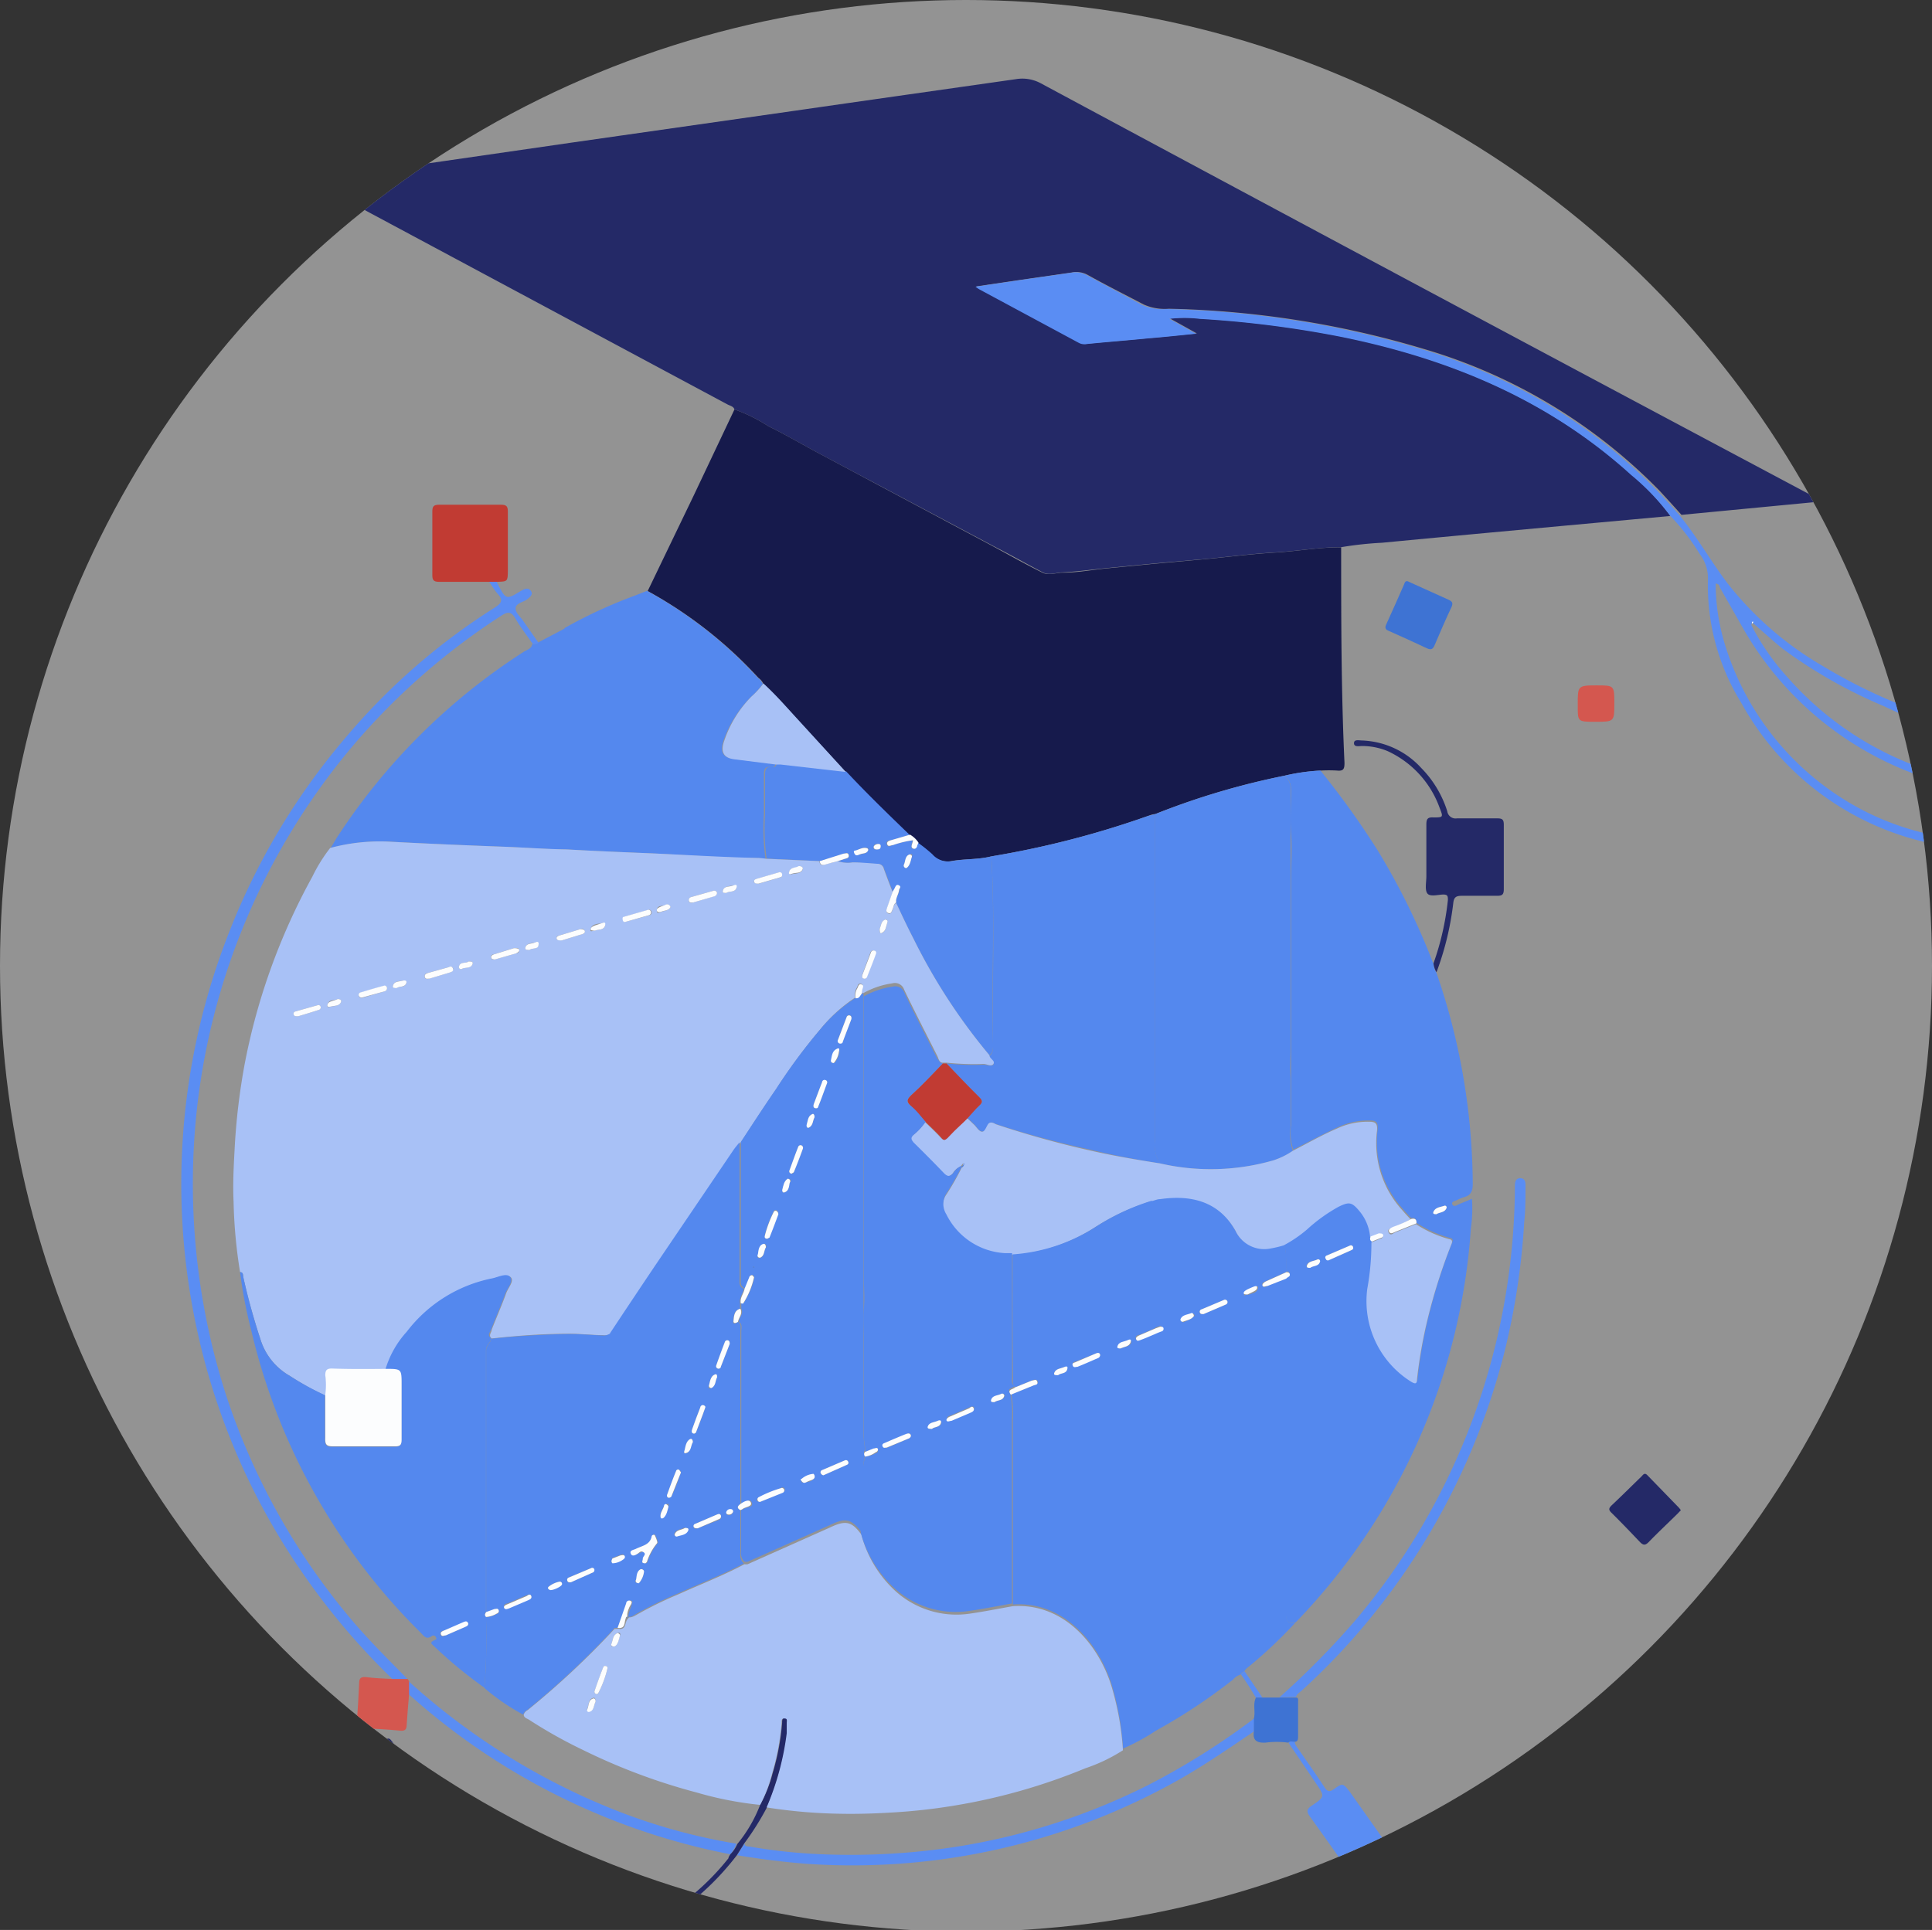 <svg id="Capa_1" data-name="Capa 1" xmlns="http://www.w3.org/2000/svg" xmlns:xlink="http://www.w3.org/1999/xlink" viewBox="0 0 122 121.9"><rect x="0" y="0" width="122" height="121.9" fill="#333333" stroke="none"/><defs><style>.cls-1{fill:none;}.cls-2{fill:#fff;opacity:0.47;isolation:isolate;}.cls-3{clip-path:url(#clip-path);}.cls-4{fill:#242967;}.cls-5{fill:#161a4c;}.cls-6{fill:#5488ee;}.cls-7{fill:#5a8df3;}.cls-8{fill:#c13b33;}.cls-9{fill:#d4574f;}.cls-10{fill:#3e73d3;}.cls-11{fill:#a8c1f6;}.cls-12{fill:#fcfdfe;}.cls-13{fill:#fefefe;}.cls-14{fill:#477cdf;}.cls-15{fill:#4d82e6;}</style><clipPath id="clip-path"><circle class="cls-1" cx="61" cy="61" r="61"/></clipPath></defs><circle class="cls-2" cx="61" cy="61" r="61"/><g class="cls-3"><g id="AtH9uQ.tif"><path class="cls-4" d="M46.38,25.86c-.07-.2-.28-.23-.43-.31L20.44,11.88l-.86-.46,1.71-.27L36.15,9l14-2c4.65-.67,9.3-1.33,14-2a2.45,2.45,0,0,1,1.59.27Q90.11,18.37,114.6,31.4l.46.27-8.88.85c-.45-.51-.9-1-1.37-1.51a34.34,34.34,0,0,0-15-9,60.39,60.39,0,0,0-16-2.51,3.25,3.25,0,0,1-1.59-.27C71,18.59,69.82,18,68.68,17.36a1.47,1.47,0,0,0-1-.15l-3.33.48-2.7.4a2.65,2.65,0,0,0,.23.16l6.3,3.39a.75.75,0,0,0,.49.07c1.3-.13,2.61-.23,3.91-.36.94-.08,1.88-.18,3-.29l-1.69-.94a8.14,8.14,0,0,1,1.91,0,66.52,66.52,0,0,1,9,1.15c6.81,1.39,13,4,18.25,8.71a15,15,0,0,1,2.43,2.61c-6.07.56-12.13,1.11-18.2,1.69a22.36,22.36,0,0,0-2.58.28c-1.39,0-2.76.25-4.15.33s-2.76.25-4.14.39L74,35.49c-1.37.12-2.73.26-4.09.39-.93.09-1.85.22-2.78.27-.42,0-.88.22-1.28,0-1-.52-2-1.09-3.06-1.63L51.89,28.73c-1.13-.6-2.23-1.25-3.37-1.81A10.16,10.16,0,0,0,46.38,25.86Z"/><path class="cls-5" d="M46.38,25.86a10.16,10.16,0,0,1,2.14,1.06c1.14.56,2.24,1.21,3.37,1.81l10.88,5.81c1,.54,2,1.11,3.06,1.63.4.2.86,0,1.28,0,.93,0,1.85-.18,2.78-.27,1.36-.13,2.72-.27,4.09-.39l2.42-.22c1.38-.14,2.76-.31,4.14-.39s2.76-.34,4.15-.33c0,4.54,0,9.08.21,13.61,0,.37-.05.53-.46.49a9.38,9.38,0,0,0-1.06,0,12.64,12.64,0,0,0-2.29.33,47.11,47.11,0,0,0-8.15,2.42c-.18,0-.36.09-.54.15a58,58,0,0,1-9.8,2.52c-.82.21-1.67.15-2.5.29A1.32,1.32,0,0,1,58.86,54a9.38,9.38,0,0,0-.91-.73,1.58,1.58,0,0,0-.53-.5c-1.38-1.28-2.73-2.59-4-4l-2.93-3.18c-.74-.8-1.46-1.64-2.27-2.38a1,1,0,0,0-.32-.39,27.23,27.23,0,0,0-7-5.49l2.89-6Z"/><path class="cls-6" d="M81.09,49a12.64,12.64,0,0,1,2.29-.33,53,53,0,0,1,3.59,5,44,44,0,0,1,3.55,7.22,1.38,1.38,0,0,0,.19.56A41.36,41.36,0,0,1,93,74.78c0,.47-.13.73-.57.84a3.9,3.9,0,0,0-.47.2c-.12.05-.32.08-.25.25s.26.08.39,0l.85-.35a9.07,9.07,0,0,1-.07,1.89,39.66,39.66,0,0,1-11,24.8.54.54,0,0,1-.12.09c-.44.06-.56-.13-.56-.58q0-10.59,0-21.19c.08-.1.27-.1.23-.28s-.13-.13-.23-.14a6.69,6.69,0,0,0-.1-1.73,8.11,8.11,0,0,0,1.47-1,10.38,10.38,0,0,1,2-1.44c.66-.32.83-.3,1.3.26a2.93,2.93,0,0,1,.69,1.67c0,.12-.06.24.08.32a16,16,0,0,1-.26,2.93,6,6,0,0,0,2.78,5.88c.26.15.33.13.36-.17a29.87,29.87,0,0,1,.66-3.76,36,36,0,0,1,1.47-4.66c.07-.18.19-.38-.12-.43a7.51,7.51,0,0,1-2.08-.94c0-.26-.11-.33-.34-.31-.17-.18-.35-.37-.51-.56a6.27,6.27,0,0,1-1.61-5c.06-.55-.14-.6-.54-.6a4.56,4.56,0,0,0-2,.44c-.94.44-1.85.93-2.78,1.4a3.32,3.32,0,0,1-.14-1.53c0-1,0-2.07,0-3.1,0-.65,0-1.3,0-1.94,0-1,0-1.91,0-2.86,0-.65,0-1.29,0-1.94,0-1,0-1.94,0-2.9s0-1.87,0-2.8.07-1.93,0-2.9,0-1.86,0-2.79A1,1,0,0,0,81.09,49Zm2.79,30.61,1.5-.67a.14.14,0,0,0,.06-.18.14.14,0,0,0-.21-.08l-1.45.62a.13.13,0,0,0-.06.21S83.82,79.57,83.88,79.61Zm6.83-2.92c.19-.13.51-.09.63-.38a.11.11,0,0,0-.14-.15c-.25.09-.57.09-.69.4C90.48,76.64,90.58,76.7,90.71,76.69Zm-8,3.39c.19-.15.55-.08.62-.41a.12.12,0,0,0-.17-.12c-.23.12-.56.09-.66.39C82.49,80.05,82.61,80.1,82.74,80.08Z"/><path class="cls-6" d="M81.12,78.61a6.69,6.69,0,0,1,.1,1.73l-1.29.58c-.12.06-.29.11-.2.28s.2.07.32,0l1.17-.46q0,10.59,0,21.19c0,.45.12.64.56.58A29.47,29.47,0,0,1,79,105.15c-.15.14-.34.23-.43.43a.33.33,0,0,0-.24.19,1,1,0,0,0-.46.31,35.91,35.91,0,0,1-5,3.3,2.78,2.78,0,0,1-.11-.86V85.59a5.87,5.87,0,0,1,.09-1.32c.15-.07.3-.13.44-.21a.17.17,0,0,0,.07-.22c0-.11-.11-.1-.2-.06l-.28.1a1.6,1.6,0,0,1-.12-.75q0-3.24,0-6.48a2.78,2.78,0,0,0-.11-.81c.2,0,.39-.11.59-.14,1.89-.28,3.68.08,4.76,2a2,2,0,0,0,2.25,1.11A7,7,0,0,0,81.12,78.61ZM76,83l1.42-.61a.16.16,0,0,0,.08-.21.16.16,0,0,0-.22-.07l-1.4.59a.15.15,0,0,0-.11.2C75.76,83,75.83,83,76,83Zm-.56.15c0-.14-.09-.22-.17-.18-.23.1-.55.1-.67.37a.13.13,0,0,0,.18.16C75,83.38,75.25,83.34,75.39,83.12Zm3.39-1.36c.17-.12.49-.08.59-.36s-.11-.17-.21-.13-.52.09-.62.36S78.63,81.78,78.78,81.76Z"/><path class="cls-6" d="M40.85,37.32a27.23,27.23,0,0,1,7,5.49,1,1,0,0,1,.32.39,5.43,5.43,0,0,1-.76.83,7.36,7.36,0,0,0-1.75,2.83c-.19.65,0,1,.68,1.07l2.62.33a.2.2,0,0,1-.25.19c-.41-.06-.48.15-.47.5,0,.83,0,1.67,0,2.5a13.72,13.72,0,0,0,.1,2.79,4.45,4.45,0,0,0-.5-.05c-2.32,0-4.62-.2-6.93-.3-1.72-.07-3.44-.14-5.15-.24,0-.27-.11-.52-.11-.8q0-6.59,0-13.18a30.25,30.25,0,0,1,4.44-2.05Z"/><path class="cls-7" d="M81.76,110c0,.13.06.22.12.32.59.85,1.19,1.7,1.76,2.57.19.29.33.3.6.11.55-.39.56-.38,1,.18q4.05,5.73,8.1,11.47A.69.69,0,0,0,94,125c1.15-.13,2.31-.21,3.46-.33.33,0,.44,0,.44.4,0,1.18,0,2.35,0,3.53,0,.29-.08.41-.38.38a4.14,4.14,0,0,0-.61,0H51.48v-.06c2.4-.22,4.81-.43,7.21-.66l7.22-.68,7.17-.64,7.22-.68,6-.55c1.18-.1,2.37-.22,3.56-.31.39,0,.32-.17.16-.4l-2.15-3c-1.72-2.42-3.42-4.85-5.15-7.26-.23-.32-.21-.48.13-.7.82-.56.81-.58.25-1.4l-1.72-2.54C81.46,109.94,81.61,110,81.76,110Z"/><path class="cls-6" d="M35.71,39.67q0,6.59,0,13.18c0,.28.1.53.11.8-1.34,0-2.68-.12-4-.17-2.41-.09-4.81-.19-7.22-.32a12,12,0,0,0-3.72.4l.39-.65A39.53,39.53,0,0,1,33.07,41.17c.2-.13.49-.18.54-.49.12,0,.26,0,.35-.09Z"/><path class="cls-7" d="M105.47,32.58A15,15,0,0,0,103,30c-5.21-4.73-11.44-7.32-18.25-8.71a66.52,66.52,0,0,0-9-1.15,8.14,8.14,0,0,0-1.91,0l1.69.94c-1.09.11-2,.21-3,.29-1.3.13-2.61.23-3.91.36a.75.75,0,0,1-.49-.07l-6.3-3.39a2.65,2.65,0,0,1-.23-.16l2.7-.4,3.33-.48a1.47,1.47,0,0,1,1,.15c1.14.63,2.31,1.23,3.46,1.87a3.25,3.25,0,0,0,1.59.27,60.39,60.39,0,0,1,16,2.51,34.34,34.34,0,0,1,15,9c.47.49.92,1,1.37,1.51,1.12,1.37,2,2.94,3.06,4.33a21,21,0,0,0,6,5.2,33.5,33.5,0,0,0,7.87,3.47,6.12,6.12,0,0,0,3.23.17,3.27,3.27,0,0,0,2.51-2.49,1.45,1.45,0,0,0-.38-1.5c-.12-.13-.27-.27-.12-.44s.35-.06.5.06a2.28,2.28,0,0,1,.36,2.52,4.36,4.36,0,0,1-4.74,2.5A20.45,20.45,0,0,1,119,44.62,31.11,31.11,0,0,1,112.6,41c-.65-.52-1.26-1.09-1.89-1.63l-.11,0,0,.13a15.31,15.31,0,0,0,2.26,3.26,20.24,20.24,0,0,0,11.3,6.52,12.66,12.66,0,0,0,5.27.2,2.92,2.92,0,0,0,1.36-.68,1.92,1.92,0,0,0,.35-2.34,1,1,0,0,0-.68-.49c-.19,0-.33-.14-.26-.36s.24-.15.39-.13a1.87,1.87,0,0,1,1.31,1.91,2.58,2.58,0,0,1-1.65,2.37,7.17,7.17,0,0,1-3,.41,20.82,20.82,0,0,1-17.12-10.38L108.6,37.1c0-.09-.07-.23-.26-.24a13.15,13.15,0,0,0,.57,3.8,17.62,17.62,0,0,0,8.6,10.45,17.17,17.17,0,0,0,5.2,1.75c.24,0,.67,0,.6.37s-.45.21-.69.17a17.89,17.89,0,0,1-12.66-9,14.1,14.1,0,0,1-2.11-7.77,2.48,2.48,0,0,0-.5-1.61A14.25,14.25,0,0,0,105.47,32.58Z"/><path class="cls-7" d="M34,40.59c-.09.13-.23.08-.35.09-.38-.54-.79-1.07-1.12-1.64-.24-.4-.45-.42-.83-.18a42.61,42.61,0,0,0-9.42,8.25,42.83,42.83,0,0,0-10,24.68,43.55,43.55,0,0,0,2,16.34,42.48,42.48,0,0,0,7.77,14c1.15,1.39,2.44,2.65,3.7,3.94l-.95,0A44.16,44.16,0,0,1,19,99.2,42.88,42.88,0,0,1,12.5,84.26a43.32,43.32,0,0,1,2-25.46,43,43,0,0,1,7.38-12.28,40.75,40.75,0,0,1,9.37-8.15c.44-.28.53-.48.17-.87-.2-.23-.35-.5-.53-.75h.49a.48.48,0,0,0,.05.14c.53,1,.53,1,1.47.43.22-.12.45-.24.62,0s-.06.39-.24.54-.71.24-.72.55.3.54.48.81Z"/><path class="cls-4" d="M107.24,113.28c-1.29-.3-2.58-.58-3.87-.89-.48-.11-1-.25-1.42-.37-.23-.06-.3-.17-.25-.4.38-1.75.78-3.5,1.23-5.23.06-.26.17-.29.43-.23,1.69.41,3.39.79,5.09,1.18.29.07.42.16.35.51-.36,1.69-.74,3.37-1.2,5C107.5,113.26,107.5,113.26,107.24,113.28Z"/><path class="cls-4" d="M90.71,61.41a1.38,1.38,0,0,1-.19-.56,17.38,17.38,0,0,0,.91-4c0-.23,0-.35-.29-.35s-.82.16-1-.06-.07-.72-.07-1.09c0-1.09,0-2.18,0-3.27,0-.35.08-.47.44-.45.62,0,.64,0,.4-.6a6.28,6.28,0,0,0-3.29-3.59A4.19,4.19,0,0,0,86,47.12c-.18,0-.5.08-.5-.18s.32-.17.51-.17a5.32,5.32,0,0,1,3.74,1.74,6.82,6.82,0,0,1,1.64,2.73.53.53,0,0,0,.61.45c.85,0,1.7,0,2.56,0,.31,0,.4.08.4.4,0,1.36,0,2.72,0,4.08,0,.37-.14.41-.44.41-.73,0-1.47,0-2.2,0-.35,0-.51.07-.55.46A18.59,18.59,0,0,1,90.71,61.41Z"/><path class="cls-4" d="M20.26,113c1.37-1,2.73-2.07,4.08-3.11.2-.15.28-.07.4.08q1.41,1.94,2.85,3.86c.14.19.15.3-.05.45q-1.93,1.45-3.86,2.94c-.16.12-.24.1-.35-.06Z"/><path class="cls-7" d="M80.79,107.21a52.15,52.15,0,0,0,4.73-4.79,42.57,42.57,0,0,0,9-17.83,43.32,43.32,0,0,0,1.14-9.35V75c0-.27,0-.58.34-.58s.34.31.33.57c0,.73,0,1.46-.08,2.19a44.85,44.85,0,0,1-1.31,8.46,43.46,43.46,0,0,1-8.28,16.41,42.26,42.26,0,0,1-4.45,4.72c-.13.12-.31.21-.37.41Z"/><path class="cls-7" d="M79.18,109.36c-1.47,1-2.93,2-4.49,2.91a42,42,0,0,1-23.63,5.46c-1.51-.11-3-.3-4.51-.55l.47-.75c0,.23.21.18.35.21a34.9,34.9,0,0,0,4.56.48,43.65,43.65,0,0,0,8.55-.49,41.2,41.2,0,0,0,12-3.87,46.08,46.08,0,0,0,6.73-4.23Z"/><path class="cls-8" d="M31.38,36.75h-.49c-1.05,0-2.11,0-3.16,0-.35,0-.43-.11-.43-.43q0-2,0-4c0-.31.06-.44.42-.44q2,0,3.93,0c.36,0,.42.13.42.45,0,1.24,0,2.48,0,3.72C32.06,36.73,32.06,36.73,31.38,36.75Z"/><path class="cls-9" d="M115.68,98.82c0,.52,0,1.05,0,1.58,0,.28-.07.39-.37.39-1.07,0-2.14,0-3.22,0-.27,0-.39-.07-.38-.37,0-1.09,0-2.17,0-3.26,0-.24.07-.34.32-.33,1.1,0,2.21,0,3.32,0,.28,0,.34.13.33.37C115.67,97.73,115.68,98.27,115.68,98.82Z"/><path class="cls-7" d="M46.12,117.12A42.48,42.48,0,0,1,26,107.18a1.56,1.56,0,0,0-.2-.16c0-.27,0-.55,0-.83a43,43,0,0,0,12.7,8,37.31,37.31,0,0,0,8,2.26A2.07,2.07,0,0,1,46.12,117.12Z"/><path class="cls-10" d="M9.55,110.3l-.1.25c-.36.81-.72,1.62-1.06,2.43-.1.23-.2.31-.45.19-.78-.38-1.58-.73-2.37-1.08-.25-.11-.33-.23-.21-.5.38-.82.74-1.64,1.1-2.47.08-.21.18-.24.38-.15l2.5,1.15C9.43,110.16,9.53,110.19,9.55,110.3Z"/><path class="cls-10" d="M88.89,36.71l.19.09,2.37,1.07c.25.11.33.21.2.49-.37.78-.71,1.58-1.05,2.37-.1.25-.21.35-.49.22-.8-.38-1.6-.74-2.41-1.1-.23-.09-.26-.2-.16-.42.38-.83.75-1.67,1.12-2.51C88.7,36.81,88.73,36.68,88.89,36.71Z"/><path class="cls-4" d="M106.14,95.39l-.22.23c-.61.6-1.23,1.18-1.82,1.79-.21.21-.34.19-.53,0-.6-.63-1.2-1.26-1.82-1.87-.18-.18-.16-.27,0-.44.64-.6,1.27-1.23,1.91-1.85.09-.09.18-.26.36-.08l2,2.06A1.56,1.56,0,0,1,106.14,95.39Z"/><path class="cls-9" d="M25.83,106.19l0,.83c-.05.65-.11,1.29-.15,1.93,0,.3-.12.4-.44.36-.8-.08-1.6-.12-2.4-.16-.24,0-.35-.06-.32-.35.08-.83.12-1.67.16-2.5,0-.31.12-.4.44-.37.55.07,1.12.09,1.68.12l.95,0Z"/><path class="cls-10" d="M79.18,109.36l0-.83c.11-.43-.08-.89.13-1.31h2.54c.16,0,.12.18.12.29,0,.73,0,1.45,0,2.17,0,.14,0,.32-.19.33s-.3-.07-.43.06a5.43,5.43,0,0,0-1.45,0C79.32,110.09,79.1,109.9,79.18,109.36Z"/><path class="cls-4" d="M46.12,117.12a2.07,2.07,0,0,0,.44-.65A8.9,8.9,0,0,0,48,114a8.74,8.74,0,0,0,.79-2,15.09,15.09,0,0,0,.6-3.19c0-.13,0-.31.18-.31s.15.2.15.32,0,.41,0,.61a17.34,17.34,0,0,1-1.27,4.69A17.33,17.33,0,0,1,47,116.43l-.47.75a17,17,0,0,1-4.76,4.26,14.49,14.49,0,0,1-3.2,1.41c-.16,0-.41.24-.49,0s.22-.24.38-.29A15.58,15.58,0,0,0,46,117.37C46,117.29,46.07,117.2,46.12,117.12Z"/><path class="cls-9" d="M100.81,43.29c1.13,0,1.13,0,1.13,1.14s0,1.16-1.18,1.16-1.13,0-1.13-1.13S99.63,43.29,100.81,43.29Z"/><path class="cls-7" d="M79.71,107.21h-.42a17,17,0,0,0-.93-1.45.33.33,0,0,1,.24-.19Z"/><path class="cls-6" d="M62.6,54.09a58,58,0,0,0,9.8-2.52c.18-.06.36-.1.54-.15q0,10.29,0,20.57a2.23,2.23,0,0,0,.31,1.49c-1.48-.23-3-.52-4.42-.87A60.34,60.34,0,0,1,62.9,71c-.16-.06-.34-.2-.49,0s-.17.5-.39.47-.32-.27-.48-.43l-.44-.42c.24-.26.46-.54.72-.78s.24-.32,0-.55c-.7-.69-1.38-1.41-2.06-2.12a16.54,16.54,0,0,0,2.34.08c.21,0,.51.12.62,0s-.23-.33-.25-.55c.25-.17.23-.43.23-.69C62.65,62,62.84,58.05,62.6,54.09Z"/><path class="cls-6" d="M73.24,73.48A2.23,2.23,0,0,1,72.93,72q0-10.29,0-20.57A47.11,47.11,0,0,1,81.09,49a1,1,0,0,1,.41.93c0,.93,0,1.86,0,2.79s0,1.94,0,2.9,0,1.87,0,2.8,0,1.93,0,2.9c0,.65,0,1.29,0,1.94,0,.95,0,1.9,0,2.86,0,.64-.05,1.29,0,1.94,0,1,0,2.06,0,3.1a3.32,3.32,0,0,0,.14,1.53,4.77,4.77,0,0,1-1.22.6A14.28,14.28,0,0,1,73.24,73.48Z"/><path class="cls-6" d="M62.6,54.09c.24,4,0,7.92.11,11.87,0,.26,0,.52-.23.69a36.94,36.94,0,0,1-4.78-7.33c-.39-.75-.75-1.52-1.11-2.29-.05-.28.14-.51.2-.77,0-.11.12-.24,0-.31s-.22.08-.28.19l-.12.21c-.19-.49-.38-1-.56-1.47a.4.4,0,0,0-.39-.32c-.53,0-1.05-.07-1.58-.09a1.88,1.88,0,0,1-.94-.08l.43-.14c.12,0,.3-.06.26-.24s-.2-.13-.33-.09l-1.49.47-3.38-.16a13.59,13.59,0,0,1-.1-2.78c0-.83,0-1.67,0-2.5,0-.35.06-.56.47-.5a.2.2,0,0,0,.25-.19l.3,0,4.11.47c1.28,1.37,2.63,2.68,4,4l-1.17.34c-.13,0-.35.06-.27.27s.22.08.35.05a6.47,6.47,0,0,1,1.28-.31,1.84,1.84,0,0,1-.06.23c0,.12-.07.25.08.3s.19-.1.24-.2a1.42,1.42,0,0,0,.08-.18,9.38,9.38,0,0,1,.91.73,1.32,1.32,0,0,0,1.24.43C60.93,54.24,61.78,54.3,62.6,54.09Zm-7.77-.41s0-.08,0-.09c-.26-.12-.49,0-.72.12s-.16.09-.11.19.23.11.35.06S54.75,53.94,54.83,53.68Zm2.4,1.15c.25-.14.25-.43.34-.67s0-.24-.14-.19c-.28.1-.25.41-.34.62A.16.16,0,0,0,57.23,54.83Zm-1.9-1.18c.12,0,.25,0,.28-.16s-.08-.18-.19-.18-.24,0-.25.19S55.24,53.64,55.33,53.65Z"/><path class="cls-11" d="M53.41,48.76l-4.11-.47-.3,0-2.62-.33c-.65-.08-.87-.42-.68-1.07A7.36,7.36,0,0,1,47.45,44a5.43,5.43,0,0,0,.76-.83c.81.74,1.53,1.58,2.27,2.38Z"/><path class="cls-12" d="M58,53.22a1.42,1.42,0,0,1-.08.18c0,.1-.09.25-.24.2s-.12-.18-.08-.3a1.84,1.84,0,0,0,.06-.23,6.47,6.47,0,0,0-1.28.31c-.13,0-.29.13-.35-.05s.14-.23.27-.27l1.17-.34A1.58,1.58,0,0,1,58,53.22Z"/><path class="cls-11" d="M73.24,73.48a14.28,14.28,0,0,0,7.17-.19,4.77,4.77,0,0,0,1.22-.6c.93-.47,1.84-1,2.78-1.4a4.56,4.56,0,0,1,2-.44c.4,0,.6.05.54.6a6.27,6.27,0,0,0,1.61,5c.16.19.34.38.51.56a7.87,7.87,0,0,1-1.1.52c-.13.06-.4.09-.28.32s.26.06.4,0l1.32-.53a7.51,7.51,0,0,0,2.08.94c.31.05.19.25.12.43a36,36,0,0,0-1.47,4.66,29.87,29.87,0,0,0-.66,3.76c0,.3-.1.32-.36.17a6,6,0,0,1-2.78-5.88,16,16,0,0,0,.26-2.93l.56-.23c.1,0,.19-.1.14-.22s-.17-.1-.26-.07l-.52.2a2.93,2.93,0,0,0-.69-1.67c-.47-.56-.64-.58-1.3-.26a10.38,10.38,0,0,0-2,1.44,8.11,8.11,0,0,1-1.47,1,7,7,0,0,1-.79.19,2,2,0,0,1-2.25-1.11c-1.08-1.91-2.87-2.27-4.76-2-.2,0-.39.1-.59.14a14.28,14.28,0,0,0-3.54,1.65,11.07,11.07,0,0,1-5.25,1.74l-.46,0a4.4,4.4,0,0,1-3.69-2.45,1.24,1.24,0,0,1,.06-1.41,16.49,16.49,0,0,0,.93-1.64.2.2,0,0,0,.09-.21l.05-.06-.06,0-.14.17a1.08,1.08,0,0,0-.49.43c-.23.26-.38.23-.61,0-.62-.65-1.26-1.29-1.9-1.92-.16-.16-.26-.27,0-.48a3.94,3.94,0,0,0,.76-.82c.3.29.61.58.9.89s.36.27.6,0,.77-.76,1.16-1.14l.44.42c.16.16.3.41.48.43s.27-.29.39-.47.33-.1.49,0a60.34,60.34,0,0,0,5.92,1.65C70.28,73,71.76,73.25,73.24,73.48Z"/><path class="cls-12" d="M83.88,79.61c-.06,0-.13,0-.16-.1a.13.13,0,0,1,.06-.21l1.45-.62a.14.14,0,0,1,.21.08.14.14,0,0,1-.06.18Z"/><path class="cls-12" d="M81.22,80.76l-1.17.46c-.12,0-.27.1-.32,0s.08-.22.2-.28l1.29-.58c.1,0,.21,0,.23.14S81.3,80.66,81.22,80.76Z"/><path class="cls-12" d="M89.44,77.27l-1.32.53c-.14.06-.32.17-.4,0s.15-.26.28-.32A7.87,7.87,0,0,0,89.1,77C89.33,76.94,89.47,77,89.44,77.27Z"/><path class="cls-12" d="M90.71,76.69c-.13,0-.23,0-.2-.13.12-.31.44-.31.69-.4a.11.11,0,0,1,.14.15C91.22,76.6,90.9,76.56,90.71,76.69Z"/><path class="cls-12" d="M82.74,80.08c-.13,0-.25,0-.21-.14.1-.3.43-.27.66-.39a.12.12,0,0,1,.17.12C83.29,80,82.93,79.93,82.74,80.08Z"/><path class="cls-12" d="M86.55,78.1l.52-.2c.09,0,.21,0,.26.07s0,.19-.14.22l-.56.23C86.49,78.34,86.5,78.22,86.55,78.1Z"/><path class="cls-6" d="M63.94,79.23a11.07,11.07,0,0,0,5.25-1.74,14.28,14.28,0,0,1,3.54-1.65,2.78,2.78,0,0,1,.11.81q0,3.24,0,6.48a1.6,1.6,0,0,0,.12.75l-1,.43c-.12,0-.31.09-.23.27s.24.07.37,0,.53-.22.8-.33a5.87,5.87,0,0,0-.09,1.32v22.93a2.78,2.78,0,0,0,.11.86,13.27,13.27,0,0,1-2,1.08,17.93,17.93,0,0,0-.74-4.1c-.8-2.53-3-5.22-6.22-5q0-5.82,0-11.64a6.36,6.36,0,0,0-.1-1.63l1.45-.59c.12,0,.26-.09.22-.23s-.22-.12-.34-.07l-1.06.43c-.25-.15-.16-.4-.16-.6C63.93,84.43,63.94,81.83,63.94,79.23Zm5.53,6.37c0-.16-.13-.17-.25-.12L67.91,86c-.09,0-.21.09-.17.21s.19.13.3.08c.43-.17.85-.36,1.27-.54A.22.22,0,0,0,69.47,85.6Zm-2.66,1.26c.15-.16.52-.07.59-.4,0-.12-.11-.16-.21-.11s-.52.09-.62.37C66.53,86.82,66.64,86.88,66.81,86.86Zm4-1.69c.2-.12.52-.1.63-.38,0-.12-.09-.19-.19-.14s-.56.08-.64.4C70.53,85.13,70.64,85.18,70.76,85.17Z"/><path class="cls-12" d="M76,83c-.12,0-.19,0-.23-.1a.15.15,0,0,1,.11-.2l1.4-.59a.16.16,0,0,1,.22.07.16.16,0,0,1-.08.21Z"/><path class="cls-12" d="M72.92,84.27c-.27.11-.53.23-.8.33s-.3.12-.37,0,.11-.22.23-.27l1-.43.28-.1c.09,0,.17,0,.2.06a.17.17,0,0,1-.07.22C73.22,84.14,73.07,84.2,72.92,84.27Z"/><path class="cls-12" d="M75.39,83.12c-.14.22-.42.26-.66.35a.13.13,0,0,1-.18-.16c.12-.27.44-.27.67-.37C75.3,82.9,75.38,83,75.39,83.12Z"/><path class="cls-12" d="M78.78,81.76c-.15,0-.28,0-.24-.13s.4-.27.62-.36.25,0,.21.13S79,81.64,78.78,81.76Z"/><path class="cls-11" d="M52.9,54.39a1.88,1.88,0,0,0,.94.08c.53,0,1,.05,1.58.09a.4.4,0,0,1,.39.32c.18.49.37,1,.56,1.47-.12.34-.23.67-.35,1-.05.14-.08.29.08.35s.21-.11.26-.23.06-.34.23-.44c.36.77.72,1.54,1.11,2.29a36.94,36.94,0,0,0,4.78,7.33c0,.22.39.35.25.55s-.41,0-.62,0a16.54,16.54,0,0,1-2.34-.08h-.24c-.23,0-.26-.26-.34-.42-.7-1.39-1.42-2.78-2.09-4.18a.62.62,0,0,0-.76-.41,5.24,5.24,0,0,0-1.81.61h-.11a1.9,1.9,0,0,1,0-.25c0-.12.15-.27-.05-.33s-.2.13-.26.24a.86.86,0,0,0-.11.63A9.68,9.68,0,0,0,51.81,65,36.59,36.59,0,0,0,49,68.81c-.76,1.1-1.49,2.23-2.22,3.34-.13.16-.26.31-.38.48l-5,7.38q-1.41,2.1-2.8,4.2a.72.72,0,0,1-.53.12c-.7,0-1.39-.09-2.09-.09-1.65,0-3.29.12-4.93.3-.24-.19,0-.38,0-.55.3-.78.64-1.54.92-2.32.13-.35.53-.78.28-1s-.74,0-1.11.09a9,9,0,0,0-5.42,3.38,6.13,6.13,0,0,0-1.34,2.37c-1.12,0-2.25,0-3.37,0-.34,0-.44.1-.44.43a4.52,4.52,0,0,1,0,1.22A17.09,17.09,0,0,1,18.3,86.9a4,4,0,0,1-1.86-2.33,40.56,40.56,0,0,1-1.08-3.92c0-.12,0-.29-.2-.3a31.6,31.6,0,0,1-.41-4.45c-.05-1.06,0-2.14.06-3.21a41,41,0,0,1,.67-5.64,40.15,40.15,0,0,1,4.24-11.67,10.05,10.05,0,0,1,1.13-1.82,12,12,0,0,1,3.72-.4c2.41.13,4.81.23,7.22.32,1.34.05,2.68.15,4,.17,1.71.1,3.43.17,5.15.24,2.31.1,4.61.25,6.93.3a4.45,4.45,0,0,1,.5.05l3.38.15c0,.26.15.28.37.21S52.64,54.46,52.9,54.39Zm-7.62,2a.18.18,0,0,0-.22-.13l-1.41.4a.19.19,0,0,0-.15.23c0,.16.17.14.28.11l1.31-.39A.24.24,0,0,0,45.28,56.4ZM28.62,61.24c0-.17-.13-.2-.29-.15L27,61.46c-.11,0-.22.11-.18.26s.19.12.3.09l1.26-.38C28.49,61.4,28.59,61.36,28.62,61.24Zm-4.18,1.18c0-.1-.07-.17-.16-.15-.5.13-1,.28-1.5.43a.16.16,0,0,0-.13.19.19.19,0,0,0,.24.13l1.41-.41A.2.2,0,0,0,24.44,62.42Zm15-4.18L41,57.81a.18.18,0,0,0,.14-.23.15.15,0,0,0-.19-.11l-1.46.42c-.09,0-.16.1-.13.2S39.43,58.25,39.45,58.24Zm-7,1.65-1.26.39c-.1,0-.2.08-.17.21s.15.13.24.11l1.32-.38c.11,0,.26-.08.2-.24S32.6,59.9,32.45,59.89Zm22.17,1.93a.39.39,0,0,0,.1-.08c.2-.5.4-1,.58-1.51a.14.14,0,0,0-.12-.19.17.17,0,0,0-.2.11l-.52,1.42C54.42,61.7,54.43,61.81,54.62,61.82Zm-6.72-6,1.34-.39c.1,0,.18-.09.15-.22a.16.16,0,0,0-.21-.1l-1.41.41c-.08,0-.16.09-.15.18S47.77,55.8,47.9,55.81ZM18.83,64.19c.39-.12.84-.25,1.29-.4a.16.16,0,0,0,.13-.19.14.14,0,0,0-.19-.11l-1.42.4a.14.14,0,0,0-.09.2C18.58,64.19,18.67,64.19,18.83,64.19ZM35.47,59.4l1.3-.4c.11,0,.19-.11.14-.23s-.17-.1-.27-.08l-1.32.4c-.1,0-.2.08-.17.2S35.31,59.38,35.47,59.4Zm2.1-.62c.2-.09.54,0,.64-.32,0-.1-.11-.19-.21-.15s-.58,0-.69.32S37.44,58.76,37.57,58.78Zm8.29-2.38c.19-.14.56,0,.65-.34,0-.11-.12-.17-.21-.13s-.55,0-.65.31C45.61,56.36,45.71,56.41,45.86,56.4ZM21.33,63.1c-.2.11-.52,0-.63.3s.1.2.21.17.53,0,.63-.3C21.57,63.16,21.46,63.1,21.33,63.1Zm8.26-2.37c-.17.14-.53,0-.61.32a.13.13,0,0,0,.2.14c.22-.11.59,0,.67-.34C29.87,60.73,29.72,60.72,29.59,60.73Zm20.85-6c-.18.13-.5,0-.6.34-.05.12.09.18.19.14s.53,0,.65-.27C50.74,54.78,50.6,54.71,50.44,54.7ZM25.05,62.41c.17-.14.52,0,.61-.33,0-.15-.16-.16-.27-.13s-.5,0-.58.31C24.78,62.36,24.9,62.42,25.05,62.41ZM33.44,60c.16-.14.51,0,.57-.34,0-.1-.13-.18-.23-.13s-.55,0-.61.35C33.15,60,33.3,60,33.44,60Zm8.9-2.7a.22.22,0,0,0-.34-.13c-.19.08-.49,0-.52.29s.14.19.29.13S42.23,57.52,42.34,57.29Zm13.21,1.38c0,.13,0,.3.12.26.29-.12.28-.44.37-.69,0-.09,0-.19-.13-.16C55.62,58.18,55.64,58.48,55.55,58.67Z"/><path class="cls-13" d="M110.63,39.4l0-.13.11,0Z"/><path class="cls-11" d="M48,114a22.24,22.24,0,0,1-4-.78,38.42,38.42,0,0,1-7.19-2.69,30.2,30.2,0,0,1-3.42-1.92c-.12-.07-.3-.11-.32-.3a.49.49,0,0,1,.26-.3,53.15,53.15,0,0,0,5.48-5.13l.25,0c.49.08.38-.38.56-.6l.1-.12h0c.19,0,.32-.08.47-.16a24.07,24.07,0,0,1,2.65-1.3c1.39-.63,2.82-1.18,4.17-1.9a.65.65,0,0,0,.2,0l5.18-2.31c1-.48,1.38-.41,2,.43a7.38,7.38,0,0,0,2,3.43,5.74,5.74,0,0,0,4.86,1.57c.9-.13,1.8-.31,2.7-.47,3.26-.22,5.42,2.47,6.22,5a17.93,17.93,0,0,1,.74,4.1,10.63,10.63,0,0,1-2.38,1.14,37.5,37.5,0,0,1-8.18,2.34,36.76,36.76,0,0,1-4.19.46c-1,.06-2.07.09-3.1.07a32.91,32.91,0,0,1-4.65-.4,17.34,17.34,0,0,0,1.27-4.69c0-.2,0-.41,0-.61s.06-.31-.15-.32-.17.18-.18.31a15.09,15.09,0,0,1-.6,3.19A8.74,8.74,0,0,1,48,114Zm-10.3-7s.07,0,.08-.06a6.66,6.66,0,0,0,.58-1.56.12.12,0,0,0-.11-.15.12.12,0,0,0-.16.08c-.19.49-.37,1-.54,1.48A.15.15,0,0,0,37.7,107ZM38.78,104c.27-.12.27-.42.36-.66s-.06-.23-.15-.19c-.31.12-.28.46-.39.7C38.57,104,38.65,104,38.78,104Zm-1.18,3.47c0-.13,0-.26-.13-.23-.34.09-.27.45-.39.69a.11.11,0,0,0,.12.16C37.53,108.05,37.48,107.72,37.6,107.51Z"/><path class="cls-8" d="M59.53,67.17h.24c.68.71,1.36,1.43,2.06,2.12.23.23.22.35,0,.55s-.48.52-.72.78-.8.74-1.16,1.14-.39.23-.6,0-.6-.6-.9-.89-.58-.67-.92-1-.24-.43,0-.69C58.22,68.55,58.87,67.85,59.53,67.17Z"/><path class="cls-12" d="M56.59,57c-.17.1-.16.29-.23.44s-.08.29-.26.23-.13-.21-.08-.35c.12-.33.23-.66.35-1l.12-.21c.06-.11.1-.29.28-.19s0,.2,0,.31C56.73,56.52,56.54,56.75,56.59,57Z"/><path class="cls-12" d="M52.9,54.39c-.26.07-.51.13-.76.21s-.36,0-.37-.21l1.49-.47c.13,0,.29-.1.33.09s-.14.2-.26.24Z"/><path class="cls-12" d="M54.83,53.68c-.08.26-.35.2-.53.28s-.27.11-.35-.06,0-.17.11-.19.46-.24.72-.12C54.8,53.6,54.81,53.64,54.83,53.68Z"/><path class="cls-12" d="M57.23,54.83a.16.16,0,0,1-.14-.24c.09-.21.06-.52.34-.62.11,0,.19.08.14.19S57.48,54.69,57.23,54.83Z"/><path class="cls-12" d="M55.33,53.65c-.09,0-.16-.06-.16-.15s.14-.18.25-.19.21,0,.19.18S55.45,53.65,55.33,53.65Z"/><path class="cls-6" d="M59.53,67.17c-.66.68-1.31,1.38-2,2-.26.26-.34.42,0,.69s.61.64.92,1a3.94,3.94,0,0,1-.76.82c-.22.21-.12.32,0,.48.64.63,1.28,1.27,1.9,1.92.23.24.38.27.61,0a1.08,1.08,0,0,1,.49-.43l.06,0a16.49,16.49,0,0,1-.93,1.64,1.24,1.24,0,0,0-.06,1.41,4.4,4.4,0,0,0,3.69,2.45l.46,0c0,2.6,0,5.2,0,7.8,0,.2-.09.45.16.6-.12.14-.53.11-.27.46a6.36,6.36,0,0,1,.1,1.63q0,5.82,0,11.64c-.9.16-1.8.34-2.7.47a5.74,5.74,0,0,1-4.86-1.57,7.38,7.38,0,0,1-2-3.43,2.32,2.32,0,0,0,.15-1.22c0-.74,0-1.48,0-2.21A3.68,3.68,0,0,1,54.64,92a1.44,1.44,0,0,0,.66-.22c.1,0,.18-.11.13-.24s-.16-.1-.26,0l-.52.21c0-.34-.09-.67-.1-1,0-.71,0-1.41,0-2.12l0-2v-2c0-.68-.06-1.36,0-2s0-1.32,0-2,0-1.36,0-2c0-.94,0-1.88,0-2.82s0-1.92,0-2.87,0-1.89,0-2.82c0-1.22,0-2.44,0-3.67s0-2.34,0-3.52a5.24,5.24,0,0,1,1.81-.61.62.62,0,0,1,.76.41c.67,1.4,1.39,2.79,2.09,4.18C59.27,66.91,59.3,67.12,59.53,67.17Zm-2,23.53c0-.18-.15-.18-.26-.13q-.67.27-1.35.57c-.1,0-.19.11-.13.23s.16.1.26.06l1.31-.56A.24.24,0,0,0,57.52,90.7Zm4-1.73c0-.16-.16-.15-.29-.09L60,89.42c-.11,0-.25.11-.17.25s.2.08.31,0l1.22-.52C61.4,89.15,61.49,89.1,61.5,89Zm1.3-.41c.16-.15.51-.07.61-.38a.13.13,0,0,0-.19-.14c-.22.12-.56.08-.64.4C62.56,88.51,62.65,88.58,62.8,88.56Zm-3.95,1.69c.14-.15.5-.07.57-.4,0-.12-.14-.14-.23-.1s-.52.08-.61.36C58.55,90.23,58.68,90.27,58.85,90.25Z"/><path class="cls-14" d="M60.87,73.5a.2.2,0,0,1-.09.21l-.06,0a1.15,1.15,0,0,0,.14-.17Z"/><path class="cls-14" d="M60.86,73.49l.06,0-.05.06Z"/><path class="cls-12" d="M63.83,88.09c-.26-.35.15-.32.27-.46l1.06-.43c.12,0,.28-.13.34.07s-.1.19-.22.23Z"/><path class="cls-12" d="M69.47,85.6a.22.22,0,0,1-.16.19c-.42.18-.84.37-1.27.54-.11,0-.24.08-.3-.08s.08-.17.17-.21l1.31-.56C69.34,85.43,69.46,85.44,69.47,85.6Z"/><path class="cls-12" d="M66.81,86.86c-.17,0-.28,0-.24-.14.1-.28.4-.27.62-.37s.24,0,.21.11C67.33,86.79,67,86.7,66.81,86.86Z"/><path class="cls-12" d="M70.76,85.17c-.12,0-.23,0-.2-.12.08-.32.41-.29.64-.4s.24,0,.19.14C71.28,85.07,71,85.05,70.76,85.17Z"/><path class="cls-6" d="M54.53,62.77c0,1.18,0,2.35,0,3.52s0,2.45,0,3.67c0,.93,0,1.88,0,2.82s0,1.92,0,2.87,0,1.88,0,2.82c0,.67,0,1.36,0,2s0,1.32,0,2,0,1.36,0,2v2l0,2c0,.71,0,1.41,0,2.12,0,.34.07.67.1,1a.19.19,0,0,0,0,.3,3.68,3.68,0,0,0-.08,1.44c0,.73,0,1.47,0,2.21a2.32,2.32,0,0,1-.15,1.22c-.67-.84-1-.91-2-.43l-5.18,2.31a.65.65,0,0,1-.2,0,.73.73,0,0,1-.22-.64V95.38a.59.59,0,0,0,.14-.06c.18-.15.67-.08.53-.42s-.42.09-.66.1c0-3.63,0-7.27,0-10.9,0-.21.09-.46-.15-.61,0-.28.32-.51.15-.83l0-.34s.13,0,.14,0a5.12,5.12,0,0,0,.69-1.65s-.06-.12-.11-.14a.17.17,0,0,0-.19.13l-.29.71c-.33-.11-.27-.4-.27-.64v-8.6c.73-1.11,1.46-2.24,2.22-3.34A36.59,36.59,0,0,1,51.81,65,9.68,9.68,0,0,1,54,63.05c.23,0,.28-.17.39-.29ZM48.46,78.24s.11-.06.13-.12c.19-.49.38-1,.56-1.47a.22.22,0,0,0-.07-.17.13.13,0,0,0-.21,0A7.44,7.44,0,0,0,48.3,78C48.28,78.13,48.27,78.25,48.46,78.24ZM52,93.18l1.5-.67a.13.13,0,0,0,.06-.18.15.15,0,0,0-.21-.09l-1.45.62a.14.14,0,0,0-.06.21C51.83,93.12,51.9,93.14,52,93.18ZM50,74.13s.11,0,.13-.1c.2-.49.39-1,.57-1.48a.17.17,0,0,0-.1-.21.16.16,0,0,0-.2.11c-.19.49-.37,1-.55,1.48C49.81,74,49.86,74.09,50,74.13ZM51.54,70s.11-.06.13-.11c.19-.49.37-1,.55-1.46a.15.15,0,0,0-.09-.21c-.13,0-.19.06-.22.14-.18.46-.35.92-.52,1.37C51.35,69.88,51.35,70,51.54,70Zm2.22-5.65c0-.13,0-.2-.1-.23a.16.16,0,0,0-.2.11l-.54,1.42a.16.16,0,0,0,.1.24c.1,0,.16,0,.2-.11C53.4,65.31,53.59,64.83,53.76,64.37ZM48,94.86l1.46-.62a.16.16,0,0,0,.09-.21A.15.15,0,0,0,49.3,94a7.41,7.41,0,0,0-1.42.61.15.15,0,0,0-.07.21S47.91,94.83,48,94.86Zm.4-16.07c0-.15-.07-.26-.17-.22-.31.11-.23.45-.34.67s0,.25.14.2C48.29,79.33,48.23,79,48.36,78.79Zm4.29-11.65a1.33,1.33,0,0,0,.32-.7c0-.11-.06-.24-.17-.17s-.27.44-.33.7C52.46,67.05,52.5,67.14,52.65,67.14ZM51.44,93.32c0-.12,0-.19-.09-.19a1.29,1.29,0,0,0-.73.3c-.07.06,0,.13,0,.18s.26,0,.37,0S51.38,93.48,51.44,93.32Zm0-22.74c0-.15-.06-.25-.12-.22-.3.12-.29.42-.37.67,0,.1,0,.25.14.19C51.35,71.09,51.32,70.77,51.43,70.58Zm-1.69,3.87c-.24.16-.27.43-.34.69,0,.07,0,.2.1.18.34-.08.26-.42.38-.64S49.87,74.49,49.74,74.45ZM47.63,80a.2.2,0,0,0-.08,0s0,.06,0,.08.06,0,.08,0S47.62,80,47.63,80Z"/><path class="cls-6" d="M30.59,106.6a28.24,28.24,0,0,1-3.22-2.66c-.08-.08-.26-.18,0-.31s.2-.1.15-.23a.17.17,0,0,0-.26-.06c-.33.24-.49,0-.68-.2A39.58,39.58,0,0,1,15.87,84.05a29.1,29.1,0,0,1-.71-3.7c.21,0,.17.18.2.3a40.56,40.56,0,0,0,1.08,3.92A4,4,0,0,0,18.3,86.9a17.09,17.09,0,0,0,2.22,1.22c0,.92,0,1.84,0,2.75,0,.36.05.52.46.51,1.31,0,2.62,0,3.93,0,.33,0,.44-.08.43-.42,0-1.16,0-2.31,0-3.47,0-1,0-1-1-1a6.13,6.13,0,0,1,1.34-2.37,9,9,0,0,1,5.42-3.38c.37-.08.88-.35,1.11-.09s-.15.7-.28,1c-.28.78-.62,1.54-.92,2.32-.06.17-.27.36,0,.55,0,.28-.32.41-.32.76q0,8.27,0,16.52c-.06.1-.12.21,0,.31A39.19,39.19,0,0,1,30.59,106.6Zm-1-4c-.06-.2-.2-.14-.32-.09L28,103c-.1,0-.24.09-.18.25s.2.09.31.05l1.21-.53C29.47,102.72,29.56,102.68,29.57,102.55Z"/><path class="cls-6" d="M46.6,83.49c.24.15.15.4.15.61,0,3.63,0,7.27,0,10.9-.17.12-.26.24,0,.38v2.73a.73.73,0,0,0,.22.64c-1.35.72-2.78,1.27-4.17,1.9a24.07,24.07,0,0,0-2.65,1.3c-.15.08-.28.21-.47.16,0-.27.14-.48.2-.72s.07-.22,0-.28-.22,0-.27.16L39,102.82l-.25,0a11.36,11.36,0,0,1-.11-4.11,1.14,1.14,0,0,0,.65-.21c.08,0,.19-.12.14-.24s-.17-.08-.26-.05l-.52.2c-.19-.16-.11-.38-.11-.58V85.23a1.59,1.59,0,0,1,.07-.65.29.29,0,0,0-.09-.37q1.39-2.1,2.8-4.2l5-7.38c.12-.17.25-.32.38-.48v8.6c0,.24-.06.53.27.64-.05.32-.31.58-.24.93l0,.34c-.39.11-.39.47-.43.76S46.47,83.58,46.6,83.49ZM40.76,98.74s.11,0,.13-.09a3.48,3.48,0,0,1,.64-1.18c.06,0-.06-.33-.14-.49s-.18,0-.2.06c-.14.54-.64.59-1,.79-.13.07-.41.08-.32.3s.29.05.44,0,.25-.17.38-.08,0,.26-.06.4S40.45,98.74,40.76,98.74Zm3.08-8.19s.1,0,.11-.08c.2-.51.4-1,.58-1.55,0,0,0-.14-.09-.16s-.18.06-.22.14c-.18.46-.35.91-.51,1.37C43.66,90.39,43.66,90.51,43.84,90.55Zm1.69,5.2c0-.13-.12-.14-.23-.1l-1.4.6a.14.14,0,0,0-.09.2c0,.12.14.12.25.08L45.4,96A.19.19,0,0,0,45.53,95.75Zm.55-10.87c0-.11,0-.19-.11-.22a.16.16,0,0,0-.2.11c-.18.49-.37,1-.54,1.47a.15.15,0,0,0,.1.2c.1,0,.16,0,.19-.12ZM43,93c0-.06-.06-.13-.11-.16a.13.13,0,0,0-.2.08c-.2.49-.38,1-.56,1.48a.14.14,0,0,0,.09.2.21.21,0,0,0,.17-.07C42.63,94.06,42.82,93.55,43,93Zm.22,3.48c-.2.14-.53.1-.64.4a.12.12,0,0,0,.17.13c.25-.08.56-.09.68-.37C43.51,96.56,43.39,96.5,43.25,96.51ZM40.34,100a1.35,1.35,0,0,0,.32-.68c0-.14-.08-.26-.19-.21-.27.13-.21.45-.31.67S40.17,99.94,40.34,100Zm4.94-13c0-.12,0-.22-.12-.19-.32.1-.29.42-.38.66s0,.25.14.2C45.21,87.52,45.16,87.19,45.28,87Zm-1.53,4.11c0-.14,0-.25-.16-.2-.28.12-.27.43-.35.67s0,.25.15.19S43.62,91.3,43.75,91.09ZM42.06,95s-.12.07-.14.12c-.08.24-.28.45-.19.74,0,0,.1.06.13,0,.25-.16.25-.45.34-.69S42.16,95,42.06,95Zm4.23.53a.14.14,0,0,0-.13-.17.26.26,0,0,0-.3.19c0,.09.06.15.15.15A.27.27,0,0,0,46.29,95.49Z"/><path class="cls-6" d="M38.55,84.21a.29.29,0,0,1,.09.37,1.59,1.59,0,0,0-.07.65V97.86c0,.2-.08.42.11.58-.06.1-.1.2,0,.3a11.36,11.36,0,0,0,.11,4.11A53.15,53.15,0,0,1,33.3,108a.49.49,0,0,0-.26.3,13.64,13.64,0,0,1-2.45-1.68,39.19,39.19,0,0,0,.1-4.47,1.55,1.55,0,0,0,.67-.21c.11,0,.18-.13.12-.24s-.16-.09-.26-.05l-.52.19q0-8.26,0-16.52c0-.35.28-.48.32-.76,1.64-.18,3.28-.28,4.93-.3.7,0,1.39.06,2.09.09A.72.72,0,0,0,38.55,84.21Zm-5,16.65c0-.2-.17-.16-.3-.1l-1.22.52c-.11,0-.25.09-.2.24s.23.1.35,0l1.17-.5C33.45,101,33.55,101,33.56,100.86Zm2.49-.92,1.43-.64a.19.19,0,0,0,.05-.18.14.14,0,0,0-.21-.07l-1.4.59a.15.15,0,0,0-.09.21C35.86,99.92,35.92,100,36.05,99.94Zm-.56.12a.14.14,0,0,0-.15-.16,1.56,1.56,0,0,0-.68.31c-.09.08,0,.16.05.21S35.48,100.21,35.49,100.06Z"/><path class="cls-12" d="M24.36,86.46c1,0,1,0,1,1,0,1.16,0,2.31,0,3.47,0,.34-.1.43-.43.42-1.31,0-2.62,0-3.93,0-.41,0-.47-.15-.46-.51,0-.91,0-1.83,0-2.75a4.52,4.52,0,0,0,0-1.22c0-.33.1-.44.44-.43C22.11,86.48,23.24,86.47,24.36,86.46Z"/><path class="cls-12" d="M45.28,56.4a.24.24,0,0,1-.19.22L43.78,57c-.11,0-.24.05-.28-.11a.19.19,0,0,1,.15-.23l1.41-.4A.18.18,0,0,1,45.28,56.4Z"/><path class="cls-12" d="M28.62,61.24c0,.12-.13.16-.23.19l-1.26.38c-.11,0-.25.06-.3-.09s.07-.23.18-.26l1.32-.37C28.49,61,28.59,61.07,28.62,61.24Z"/><path class="cls-12" d="M24.44,62.42a.2.2,0,0,1-.14.19L22.89,63a.19.19,0,0,1-.24-.13.16.16,0,0,1,.13-.19c.5-.15,1-.3,1.5-.43C24.37,62.25,24.44,62.32,24.44,62.42Z"/><path class="cls-12" d="M39.45,58.24s-.11,0-.13-.15,0-.17.13-.2l1.46-.42a.15.15,0,0,1,.19.11.18.18,0,0,1-.14.23Z"/><path class="cls-12" d="M32.45,59.89c.15,0,.28,0,.33.09s-.09.2-.2.24l-1.32.38c-.09,0-.21,0-.24-.11s.07-.18.17-.21Z"/><path class="cls-12" d="M54.62,61.82c-.19,0-.2-.12-.16-.25L55,60.15a.17.17,0,0,1,.2-.11.14.14,0,0,1,.12.19c-.18.51-.38,1-.58,1.51A.39.39,0,0,1,54.62,61.82Z"/><path class="cls-12" d="M47.9,55.81c-.13,0-.26,0-.28-.12s.07-.15.15-.18l1.41-.41a.16.16,0,0,1,.21.1c0,.13,0,.19-.15.22Z"/><path class="cls-12" d="M18.83,64.19c-.16,0-.25,0-.28-.1a.14.14,0,0,1,.09-.2l1.42-.4a.14.14,0,0,1,.19.11.16.16,0,0,1-.13.19C19.67,63.94,19.22,64.07,18.83,64.19Z"/><path class="cls-12" d="M35.47,59.4c-.16,0-.29,0-.32-.11s.07-.17.17-.2l1.32-.4c.1,0,.21,0,.27.08s0,.2-.14.23Z"/><path class="cls-12" d="M37.57,58.78c-.13,0-.33,0-.26-.15s.45-.23.69-.32.24,0,.21.15C38.11,58.78,37.77,58.69,37.57,58.78Z"/><path class="cls-12" d="M45.86,56.4c-.15,0-.25,0-.21-.16.1-.31.43-.21.65-.31s.25,0,.21.13C46.42,56.4,46.05,56.26,45.86,56.4Z"/><path class="cls-12" d="M21.33,63.1c.13,0,.24.06.21.17-.1.29-.4.24-.63.3s-.28,0-.21-.17S21.13,63.21,21.33,63.1Z"/><path class="cls-12" d="M29.59,60.73c.13,0,.28,0,.26.12-.08.35-.45.23-.67.34a.13.13,0,0,1-.2-.14C29.06,60.72,29.42,60.87,29.59,60.73Z"/><path class="cls-12" d="M50.44,54.7c.16,0,.3.08.24.21-.12.28-.43.19-.65.27s-.24,0-.19-.14C49.94,54.75,50.26,54.83,50.44,54.7Z"/><path class="cls-12" d="M54.42,62.76c-.11.12-.16.33-.39.29a.86.86,0,0,1,.11-.63c.06-.11.08-.3.26-.24s.08.21.05.33A1.9,1.9,0,0,0,54.42,62.76Z"/><path class="cls-12" d="M25.05,62.41c-.15,0-.27,0-.24-.15.08-.29.37-.25.58-.31s.31,0,.27.13C25.57,62.39,25.22,62.27,25.05,62.41Z"/><path class="cls-12" d="M33.44,60c-.14,0-.29,0-.27-.12.06-.33.4-.25.61-.35s.25,0,.23.13C34,60,33.6,59.85,33.44,60Z"/><path class="cls-12" d="M42.34,57.29c-.11.23-.37.21-.57.29s-.32,0-.29-.13.33-.21.52-.29A.22.22,0,0,1,42.34,57.29Z"/><path class="cls-12" d="M55.55,58.67c.09-.19.07-.49.36-.59.08,0,.16.07.13.16-.09.25-.08.57-.37.69C55.56,59,55.55,58.8,55.55,58.67Z"/><path class="cls-12" d="M39,102.82l.54-1.55c0-.12.14-.22.27-.16s.07.18,0,.28-.23.45-.2.72h0c-.08,0-.09.07-.1.12C39.41,102.44,39.52,102.9,39,102.82Z"/><path class="cls-12" d="M37.7,107a.15.15,0,0,1-.15-.21c.17-.5.35-1,.54-1.48a.12.12,0,0,1,.16-.08.12.12,0,0,1,.11.15,6.66,6.66,0,0,1-.58,1.56S37.73,107,37.7,107Z"/><path class="cls-12" d="M38.78,104c-.13,0-.21-.07-.18-.15.11-.24.08-.58.39-.7.09,0,.19.09.15.19S39.05,103.92,38.78,104Z"/><path class="cls-12" d="M37.6,107.51c-.12.21-.07.54-.4.62a.11.11,0,0,1-.12-.16c.12-.24.05-.6.39-.69C37.56,107.25,37.63,107.38,37.6,107.51Z"/><path class="cls-15" d="M39.59,102.22s0-.12.1-.12Z"/><path class="cls-12" d="M57.52,90.7a.24.24,0,0,1-.17.17L56,91.43c-.1,0-.2.06-.26-.06s0-.19.13-.23q.68-.3,1.35-.57C57.37,90.52,57.5,90.52,57.52,90.7Z"/><path class="cls-12" d="M61.5,89c0,.13-.1.18-.19.22l-1.22.52c-.11,0-.25.09-.31,0s.06-.2.17-.25l1.26-.54C61.34,88.82,61.45,88.81,61.5,89Z"/><path class="cls-12" d="M62.8,88.56c-.15,0-.24,0-.22-.12.08-.32.42-.28.64-.4a.13.13,0,0,1,.19.14C63.31,88.49,63,88.41,62.8,88.56Z"/><path class="cls-12" d="M54.64,92a.19.19,0,0,1,0-.3l.52-.21c.1,0,.2-.07.26,0s0,.2-.13.24A1.44,1.44,0,0,1,54.64,92Z"/><path class="cls-12" d="M58.85,90.25c-.17,0-.3,0-.27-.14.09-.28.4-.26.61-.36s.25,0,.23.1C59.35,90.18,59,90.1,58.85,90.25Z"/><path class="cls-12" d="M48.46,78.24c-.19,0-.18-.11-.16-.2a7.44,7.44,0,0,1,.57-1.51.13.13,0,0,1,.21,0,.22.22,0,0,1,.07.17c-.18.49-.37,1-.56,1.47C48.57,78.18,48.5,78.21,48.46,78.24Z"/><path class="cls-12" d="M52,93.18c-.06,0-.13-.06-.16-.11a.14.14,0,0,1,.06-.21l1.45-.62a.15.15,0,0,1,.21.09.13.13,0,0,1-.06.18Z"/><path class="cls-12" d="M50,74.13c-.13,0-.18-.11-.15-.2.18-.49.36-1,.55-1.48a.16.16,0,0,1,.2-.11.17.17,0,0,1,.1.21c-.18.5-.37,1-.57,1.48C50.1,74.08,50,74.1,50,74.13Z"/><path class="cls-12" d="M51.54,70c-.19,0-.19-.14-.15-.27.17-.45.34-.91.52-1.37,0-.08.09-.19.22-.14a.15.15,0,0,1,.09.21c-.18.48-.36,1-.55,1.46C51.65,70,51.58,70,51.54,70Z"/><path class="cls-12" d="M53.76,64.37c-.17.46-.36.94-.54,1.43,0,.08-.1.14-.2.11a.16.16,0,0,1-.1-.24l.54-1.42a.16.16,0,0,1,.2-.11C53.75,64.17,53.78,64.24,53.76,64.37Z"/><path class="cls-12" d="M46.78,82.32c-.07-.35.19-.61.24-.93l.29-.71a.17.17,0,0,1,.19-.13s.12.11.11.14a5.12,5.12,0,0,1-.69,1.65S46.83,82.33,46.78,82.32Z"/><path class="cls-12" d="M48,94.86c-.05,0-.12,0-.15-.09a.15.15,0,0,1,.07-.21A7.41,7.41,0,0,1,49.3,94a.15.15,0,0,1,.21.08.16.16,0,0,1-.09.21Z"/><path class="cls-12" d="M48.36,78.79c-.13.2-.07.54-.37.65-.12,0-.19-.1-.14-.2s0-.56.34-.67C48.29,78.53,48.37,78.64,48.36,78.79Z"/><path class="cls-12" d="M46.6,83.49c-.13.09-.31.12-.28-.07s0-.65.43-.76C46.92,83,46.64,83.21,46.6,83.49Z"/><path class="cls-12" d="M52.65,67.14c-.15,0-.19-.09-.18-.17.06-.26.07-.55.33-.7s.2.06.17.17A1.33,1.33,0,0,1,52.65,67.14Z"/><path class="cls-12" d="M51.44,93.32c-.06.16-.27.17-.43.25s-.24.15-.37,0-.09-.12,0-.18a1.29,1.29,0,0,1,.73-.3C51.41,93.13,51.46,93.2,51.44,93.32Z"/><path class="cls-12" d="M46.75,95.38c-.25-.14-.16-.26,0-.38s.55-.36.66-.1-.35.27-.53.42A.59.59,0,0,1,46.75,95.38Z"/><path class="cls-12" d="M51.43,70.58c-.11.19-.08.51-.35.64-.12.06-.17-.09-.14-.19.08-.25.07-.55.37-.67C51.37,70.33,51.45,70.43,51.43,70.58Z"/><path class="cls-12" d="M49.74,74.45c.13,0,.2.14.14.23s0,.56-.38.64c-.09,0-.12-.11-.1-.18C49.47,74.88,49.5,74.61,49.74,74.45Z"/><path class="cls-15" d="M47.63,80s0,.07,0,.08-.05,0-.08,0,0-.07,0-.08A.2.2,0,0,1,47.63,80Z"/><path class="cls-12" d="M29.57,102.55c0,.13-.1.17-.2.21l-1.21.53c-.11,0-.25.1-.31-.05s.08-.21.18-.25l1.22-.53C29.37,102.41,29.51,102.35,29.57,102.55Z"/><path class="cls-12" d="M30.7,101.82l.52-.19c.1,0,.21-.06.26.05s0,.19-.12.24a1.55,1.55,0,0,1-.67.21C30.58,102,30.64,101.92,30.7,101.82Z"/><path class="cls-12" d="M40.76,98.74c-.31,0-.17-.14-.17-.29s.24-.27.06-.4-.26,0-.38.08-.35.22-.44,0,.19-.23.32-.3c.4-.2.9-.25,1-.79,0-.08.16-.14.2-.06s.2.44.14.49a3.48,3.48,0,0,0-.64,1.18S40.79,98.72,40.76,98.74Z"/><path class="cls-12" d="M43.84,90.55c-.18,0-.18-.16-.13-.28.16-.46.33-.91.51-1.37,0-.08.1-.19.22-.14s.11.12.09.16c-.18.52-.38,1-.58,1.55C43.94,90.51,43.87,90.53,43.84,90.55Z"/><path class="cls-12" d="M45.53,95.75a.19.19,0,0,1-.13.2l-1.34.58c-.11,0-.2,0-.25-.08a.14.14,0,0,1,.09-.2l1.4-.6C45.41,95.61,45.49,95.62,45.53,95.75Z"/><path class="cls-12" d="M46.08,84.88l-.56,1.44c0,.08-.09.15-.19.12a.15.15,0,0,1-.1-.2c.17-.49.36-1,.54-1.47a.16.16,0,0,1,.2-.11C46.07,84.69,46.07,84.77,46.08,84.88Z"/><path class="cls-12" d="M43,93c-.21.52-.4,1-.61,1.53a.21.21,0,0,1-.17.07.14.14,0,0,1-.09-.2c.18-.5.36-1,.56-1.48a.13.13,0,0,1,.2-.08S43,93,43,93Z"/><path class="cls-12" d="M43.25,96.51c.14,0,.26,0,.21.16-.12.28-.43.29-.68.37a.12.12,0,0,1-.17-.13C42.72,96.61,43.05,96.65,43.25,96.51Z"/><path class="cls-12" d="M40.34,100c-.17,0-.23-.11-.18-.22s0-.54.31-.67c.11,0,.23.07.19.21A1.35,1.35,0,0,1,40.34,100Z"/><path class="cls-12" d="M45.28,87c-.12.21-.07.54-.36.67-.11,0-.18-.1-.14-.2s.06-.56.38-.66C45.24,86.76,45.3,86.86,45.28,87Z"/><path class="cls-12" d="M43.75,91.09c-.13.21-.09.54-.36.66s-.18-.09-.15-.19.07-.55.35-.67C43.7,90.84,43.76,91,43.75,91.09Z"/><path class="cls-12" d="M42.06,95c.1.06.17.12.14.21s-.09.53-.34.69c0,0-.12,0-.13,0-.09-.29.11-.5.19-.74C41.94,95,42,95,42.06,95Z"/><path class="cls-12" d="M38.67,98.74c-.09-.1-.05-.2,0-.3l.52-.2c.09,0,.21-.06.26.05s-.06.19-.14.24A1.14,1.14,0,0,1,38.67,98.74Z"/><path class="cls-12" d="M46.29,95.49a.27.27,0,0,1-.28.17c-.09,0-.17-.06-.15-.15a.26.26,0,0,1,.3-.19A.14.14,0,0,1,46.29,95.49Z"/><path class="cls-12" d="M33.56,100.86c0,.13-.11.17-.2.21l-1.17.5c-.12.05-.28.12-.35,0s.09-.2.2-.24l1.22-.52C33.39,100.7,33.52,100.66,33.56,100.86Z"/><path class="cls-12" d="M36.05,99.94c-.13,0-.19,0-.22-.09a.15.15,0,0,1,.09-.21l1.4-.59a.14.14,0,0,1,.21.07.19.19,0,0,1-.05.18Z"/><path class="cls-12" d="M35.49,100.06c0,.15-.65.44-.78.36s-.14-.13-.05-.21a1.56,1.56,0,0,1,.68-.31A.14.14,0,0,1,35.49,100.06Z"/></g></g></svg>